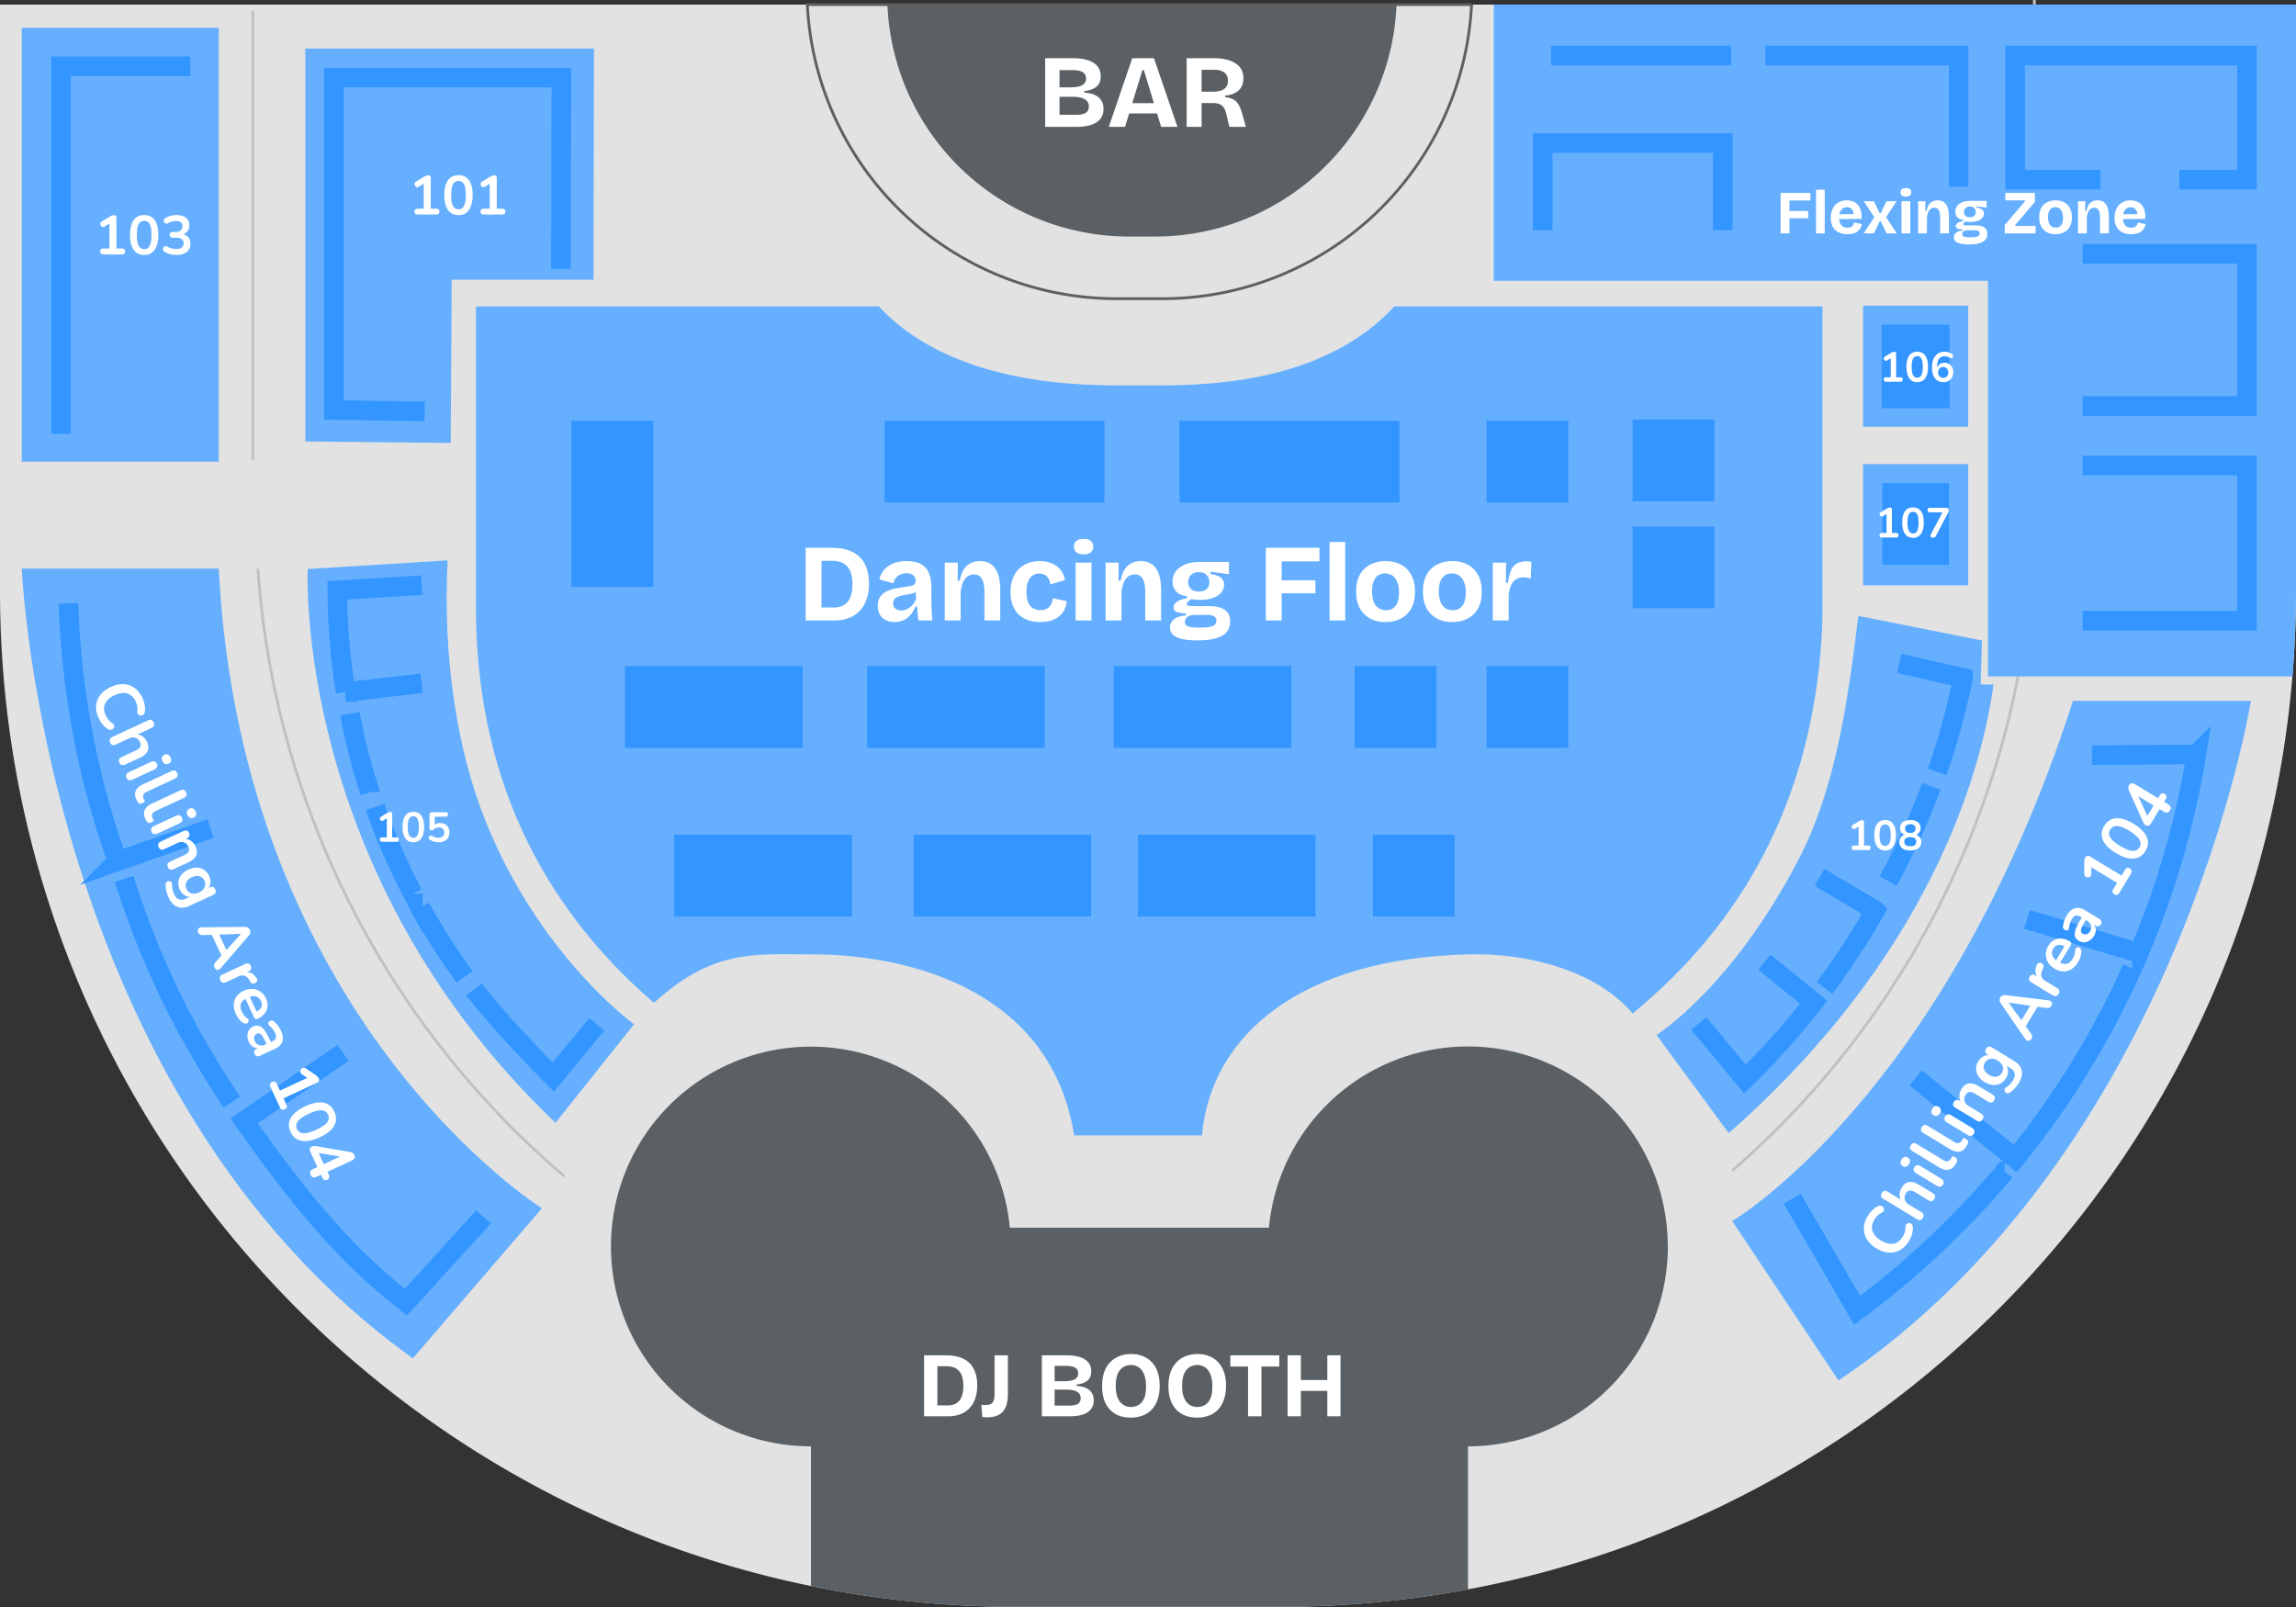 <svg width="330" height="231" viewBox="0 0 330 231" fill="none" xmlns="http://www.w3.org/2000/svg"><rect x="0" y="0" width="330" height="231" fill="#333333" stroke="none"/><path d="M330 .663v84.262c0 4.147-.172 8.249-.515 12.307-5.492 65.856-54.679 119.293-118.492 131.234a146.383 146.383 0 0 1-27.034 2.5h-37.922a146.485 146.485 0 0 1-29.482-2.979C50.035 214.35 0 155.481 0 84.925V.663h330z" fill="#E2E2E2"/><path d="M323.523 100.738s-10.385 64.847-59.274 97.699l-15.278-22.917s30.688-17.988 48.974-74.782h25.578zM3.132 81.737s3.067 75.465 56.21 113.52l18.547-21.57s-43.156-26.97-46.445-91.95H3.132zM31.444 3.996H3.132v62.366h28.312V3.996zM284.862 92.07l-.479-.096-17.288-3.442c-1.608 13.32-3.462 25.092-8.503 34.842-9.65 18.635-20.505 25.402-20.505 25.402l10.381 14.108c28.859-25.382 36.108-51.555 37.925-63.577.069-.458.073-.478.129-.896l-1.849-.029.189-6.312z" fill="#66AFFF"/><path d="M44.226 81.793s-2.16 43.599 35.618 79.606l11.285-14.168s-13.533-9.73-21.345-29.213c-4.08-10.192-6.147-23.283-5.448-37.467l-20.11 1.242z" fill="#66AFFF"/><path d="M60.597 98.225l-10.911 1.254a94.644 94.644 0 0 1-1.206-14.63l12.121-.724m-7.426 29.724a81.08 81.08 0 0 1-2.87-11.257m9.038 25.868a94.965 94.965 0 0 1-5.444-12.464m12.878 24.432a94.313 94.313 0 0 1-6.357-9.975m25.354 16.779l-6.252 7.598c-3.076-3.059-8.76-9.142-11.39-12.588" stroke="#3395FF" stroke-width="2.814" stroke-miterlimit="10"/><path d="M36.357 66.07V1.607m44.716 167.44a126.139 126.139 0 0 1-44.008-87.31M292.392 0v72.912a126.128 126.128 0 0 1-43.421 95.367" stroke="#C1C1C1" stroke-width=".402" stroke-miterlimit="10"/><path d="M253.606 138.306l7.068 5.769a109.697 109.697 0 0 1-9.874 11.036l-6.634-7.992m17.353-21.004l8.012 4.748a109.83 109.83 0 0 1-7.281 11.153m15.334-28.995a102.343 102.343 0 0 1-6.199 13.625m1.608-31.279l9.155 2.09a108.137 108.137 0 0 1-3.719 13.51M8.772 62.346V9.528h18.575m2.923 109.576l-13.384 4.704a122.008 122.008 0 0 1-7.044-37.074m23.488 71.675a122.143 122.143 0 0 1-15.487-32.072m51.651 48.596l-11.152 12.246c-9.53-7.422-16.296-16.21-23.251-26.057l14.208-9.766m238.827 17.04a124.944 124.944 0 0 1-21.212 19.965l-9.328-16.05m48.866-33.109a124.553 124.553 0 0 1-16.798 27.34l-14.321-11.608m25.338-46.38l15.008-.116a123.283 123.283 0 0 1-8.262 28.545l-16.082-4.824" stroke="#3395FF" stroke-width="2.814" stroke-miterlimit="10"/><path d="M318.771 6.976v70.306" stroke="#D8D8D8" stroke-width="2.814" stroke-miterlimit="10"/><path d="M64.783 63.677l-20.907-.217V6.976h41.492l-.06 33.233h-20.39l-.136 23.468z" fill="#66AFFF"/><path d="M200.72.663a34.637 34.637 0 0 1-10.147 23.158 34.686 34.686 0 0 1-24.582 10.18h-3.707A34.759 34.759 0 0 1 127.547.663h73.173z" fill="#5A6064"/><path d="M211.507.663a44.516 44.516 0 0 1-44.455 42.272h-6.561A44.516 44.516 0 0 1 116.036.663h95.471z" stroke="#605F5F" stroke-width=".402" stroke-miterlimit="10"/><path d="M239.715 179.179a28.713 28.713 0 0 1-8.411 20.312 28.716 28.716 0 0 1-20.312 8.414v20.561a146.452 146.452 0 0 1-27.033 2.501h-37.922a146.557 146.557 0 0 1-29.482-2.979v-20.083a28.725 28.725 0 0 1-21.266-48.054 28.732 28.732 0 0 1 13.993-8.467 28.732 28.732 0 0 1 29.747 9.919 28.721 28.721 0 0 1 6.111 15.17h37.242a28.725 28.725 0 0 1 49.393-17.141 28.723 28.723 0 0 1 7.928 19.847h.012z" fill="#5A6064"/><path d="M282.888 43.937h-15.105v17.42h15.105v-17.42zm0 22.78h-15.105v17.42h15.105v-17.42zm-20.943-22.676V87.27c0 2.267-.105 4.51-.302 6.726-1.893 21.172-10.819 38.44-26.985 51.68-5.263-6.148-14.937-8.713-23.665-8.492-23.882.607-36.884 11.427-38.247 26.021h-18.358c-3.265-20.424-22.893-26.021-37.845-26.021-8.081 0-14.044-.776-22.555 6.972-16.93-14.578-25.583-33.708-25.583-56.886V44.04h57.896c8.125 8.72 21.308 11.358 34.174 11.358h6.578c12.865 0 25.245-2.638 33.37-11.358h61.522z" fill="#66AFFF"/><path d="M158.738 60.484h-31.605v11.752h31.605V60.484zm42.404 0h-31.605v11.752h31.605V60.484zm-15.535 35.252h-25.538v11.752h25.538V95.736zm-35.44 0h-25.539v11.752h25.539V95.736zm-34.79 0H89.838v11.752h25.539V95.736zm73.7 24.256h-25.538v11.752h25.538v-11.752zm-32.245 0h-25.538v11.752h25.538v-11.752zm-34.391 0H96.902v11.752h25.539v-11.752zM82.14 60.484v23.882h11.75V60.484H82.14zm143.275 0h-11.752v11.752h11.752V60.484zm20.986-.176h-11.752V72.06h11.752V60.308zm33.813-13.638h-9.762v12.025h9.762V46.67zm-33.813 29.009h-11.752V87.43h11.752V75.679zm33.721-6.237h-9.577v11.76h9.577v-11.76zm-54.708 26.294h-11.752v11.752h11.752V95.736zm-18.953 0h-11.752v11.752h11.752V95.736zm2.614 24.256h-11.752v11.752h11.752v-11.752z" fill="#3395FF"/><path d="M61.035 59.138l-13.046-.205V11.157h32.695l-.06 27.5" stroke="#3395FF" stroke-width="2.814" stroke-miterlimit="10"/><path d="M330 .663v84.262c0 4.147-.171 8.249-.514 12.307H285.73V40.366h-71.034V.663H330z" fill="#66AFFF"/><path d="M299.332 89.224h23.62V66.918h-23.62m0-8.548h23.62V36.482h-23.62m13.903-10.642h9.717V7.993h-33.318V25.84h12.263m-20.38.993V7.993h-27.81m-31.972 25.116V20.553h25.872v12.556m1.206-25.116h-25.872" stroke="#3395FF" stroke-width="2.814" stroke-miterlimit="10"/><path d="M150.222 18.233V8.37h4.065a7.31 7.31 0 0 1 1.63.165c.478.1.886.259 1.225.478.349.21.613.478.792.807.18.329.269.722.269 1.18 0 .38-.079.718-.239 1.017-.159.289-.413.523-.762.703-.349.179-.802.303-1.36.373v.224c.946.06 1.644.294 2.092.703.449.398.673.941.673 1.629 0 .568-.15 1.046-.449 1.435-.299.378-.742.667-1.33.866-.578.19-1.3.284-2.167.284h-4.439zm2.063-1.733h2.361c.249 0 .483-.015.703-.045.219-.04.418-.1.597-.18a.919.919 0 0 0 .404-.373c.1-.16.149-.359.149-.598 0-.22-.039-.404-.119-.553a1.04 1.04 0 0 0-.329-.388c-.139-.11-.309-.2-.508-.27a2.441 2.441 0 0 0-.643-.134 5.66 5.66 0 0 0-.732-.045h-1.883V16.5zm0-3.946h1.539c.329 0 .628-.02.897-.06.279-.04.518-.104.717-.194.21-.1.369-.23.479-.389.119-.169.179-.378.179-.627 0-.24-.05-.434-.15-.583a1.014 1.014 0 0 0-.418-.374 2.21 2.21 0 0 0-.628-.194 4.264 4.264 0 0 0-.732-.06h-1.883v2.481zm7.084 5.68l3.363-9.865h3.124l3.377 9.864h-2.346l-2.481-8.16h-.209l-2.496 8.16h-2.332zm1.883-1.929v-1.48h6.397v1.48h-6.397zm9.302 1.928V8.37h4.005c.478 0 .927.04 1.345.12.419.07.797.18 1.136.329.349.15.648.338.897.568.259.229.453.503.583.822.129.309.194.662.194 1.06 0 .35-.055.663-.165.942a1.992 1.992 0 0 1-.478.748 2.676 2.676 0 0 1-.837.523 4.53 4.53 0 0 1-1.151.269v.209c.509.06.917.18 1.226.359.309.179.548.423.717.732.18.309.334.692.464 1.15l.583 2.033h-2.377l-.448-1.868c-.09-.398-.219-.712-.389-.941a1.32 1.32 0 0 0-.642-.479 2.71 2.71 0 0 0-.912-.134h-1.599v3.422h-2.152zm2.152-5.051h1.39c.169 0 .358-.005.568-.015.209-.01.418-.04.627-.09.22-.05.414-.13.583-.239.18-.11.324-.264.434-.463.119-.2.179-.454.179-.762 0-.32-.055-.578-.164-.778a1.27 1.27 0 0 0-.419-.463 1.852 1.852 0 0 0-.538-.24 2.76 2.76 0 0 0-.538-.089 7.193 7.193 0 0 0-.404-.015h-1.718v3.154zM133.72 203.59v-1.568h2.537c.31 0 .598-.048.863-.146a1.71 1.71 0 0 0 .704-.465c.204-.221.359-.509.465-.863.115-.363.173-.802.173-1.315 0-.496-.053-.921-.159-1.276a2.098 2.098 0 0 0-.465-.89 1.728 1.728 0 0 0-.784-.518 3.369 3.369 0 0 0-1.089-.159h-2.245v-1.568h2.178c1.063 0 1.931.173 2.604.518.673.346 1.164.842 1.474 1.488.319.638.479 1.404.479 2.298 0 .691-.085 1.289-.253 1.794-.159.505-.381.93-.664 1.275a3.623 3.623 0 0 1-.943.824 4.023 4.023 0 0 1-1.129.438 5.18 5.18 0 0 1-1.156.133h-2.59zm-.904 0v-8.768h1.913v8.768h-1.913zm8.366.093l-.133-1.754c.097.018.195.031.292.04h.226c.372 0 .655-.053.85-.159a.876.876 0 0 0 .412-.505c.08-.23.119-.531.119-.903v-5.58h1.913v5.593c0 .717-.102 1.324-.305 1.82a2.262 2.262 0 0 1-.97 1.116c-.443.257-1.014.385-1.714.385-.079 0-.172-.004-.279-.013a19.007 19.007 0 0 1-.411-.04zm8.564-.093v-8.768h3.613c.54 0 1.023.049 1.448.147.425.088.788.23 1.089.425.31.186.545.425.704.717.16.292.239.642.239 1.049a1.9 1.9 0 0 1-.212.904c-.142.257-.368.465-.678.624-.31.159-.713.27-1.209.332v.199c.842.054 1.462.262 1.86.625.399.354.598.837.598 1.448 0 .505-.133.93-.399 1.275-.265.337-.659.593-1.182.77-.514.169-1.156.253-1.926.253h-3.945zm1.833-1.541h2.099c.221 0 .429-.013.624-.04a2.34 2.34 0 0 0 .531-.159.822.822 0 0 0 .359-.332.983.983 0 0 0 .133-.532c0-.195-.036-.358-.106-.491a.931.931 0 0 0-.293-.346 1.565 1.565 0 0 0-.451-.239 2.152 2.152 0 0 0-.572-.119 4.943 4.943 0 0 0-.65-.04h-1.674v2.298zm0-3.507h1.368c.292 0 .558-.018.797-.053.248-.036.461-.093.638-.173a1.05 1.05 0 0 0 .425-.345.947.947 0 0 0 .159-.558c0-.213-.044-.385-.133-.518a.89.89 0 0 0-.372-.332 1.936 1.936 0 0 0-.558-.173 3.728 3.728 0 0 0-.65-.053h-1.674v2.205zm10.943 5.234c-.638 0-1.209-.098-1.714-.292a3.684 3.684 0 0 1-1.302-.877 4.095 4.095 0 0 1-.823-1.422c-.186-.566-.279-1.213-.279-1.939 0-1.036.181-1.891.544-2.564.364-.682.86-1.191 1.488-1.528.629-.345 1.342-.518 2.139-.518.62 0 1.182.102 1.687.306.505.195.934.487 1.289.877.363.38.642.854.837 1.421.194.567.292 1.222.292 1.966 0 .753-.102 1.413-.306 1.979a3.967 3.967 0 0 1-.837 1.435 3.506 3.506 0 0 1-1.315.864 4.707 4.707 0 0 1-1.7.292zm.04-1.528c.248 0 .496-.044.744-.133.256-.088.491-.239.704-.451.221-.213.394-.51.518-.89.124-.39.186-.877.186-1.462 0-.708-.093-1.288-.279-1.74-.177-.46-.434-.801-.771-1.023a1.97 1.97 0 0 0-1.129-.332c-.23 0-.474.044-.73.133-.248.08-.483.23-.704.452-.222.212-.399.513-.532.903s-.199.894-.199 1.514c0 .585.062 1.072.186 1.462.124.38.288.686.491.916.213.23.448.399.704.505.266.097.536.146.811.146zm9.495 1.528c-.638 0-1.209-.098-1.714-.292a3.675 3.675 0 0 1-1.302-.877 4.095 4.095 0 0 1-.823-1.422c-.186-.566-.279-1.213-.279-1.939 0-1.036.181-1.891.544-2.564.364-.682.859-1.191 1.488-1.528.629-.345 1.342-.518 2.139-.518.62 0 1.182.102 1.687.306.505.195.934.487 1.289.877.363.38.642.854.836 1.421.195.567.293 1.222.293 1.966 0 .753-.102 1.413-.306 1.979a3.967 3.967 0 0 1-.837 1.435 3.506 3.506 0 0 1-1.315.864 4.707 4.707 0 0 1-1.7.292zm.04-1.528c.248 0 .496-.044.744-.133.256-.088.491-.239.704-.451.221-.213.394-.51.518-.89.124-.39.186-.877.186-1.462 0-.708-.093-1.288-.279-1.74-.177-.46-.434-.801-.771-1.023a1.97 1.97 0 0 0-1.129-.332c-.23 0-.474.044-.731.133-.247.08-.482.23-.704.452-.221.212-.398.513-.531.903s-.199.894-.199 1.514c0 .585.062 1.072.186 1.462.124.38.288.686.491.916.213.23.448.399.704.505.266.097.536.146.811.146zm7.283 1.342v-8.768h1.926v8.768h-1.926zm-2.551-7.16v-1.608h7.041v1.608h-7.041zm13.94 7.16v-8.768h1.9v8.768h-1.9zm-5.712 0v-8.768h1.913v8.768h-1.913zm1.143-3.653v-1.568h5.34v1.568h-5.34zM116.872 89.19v-1.867h3.023a2.96 2.96 0 0 0 1.028-.174c.327-.116.607-.3.839-.554.242-.264.427-.606.554-1.028.137-.433.205-.955.205-1.567 0-.59-.063-1.097-.189-1.52-.117-.432-.301-.785-.554-1.06a2.05 2.05 0 0 0-.934-.617 4.021 4.021 0 0 0-1.298-.19h-2.674v-1.867h2.595c1.266 0 2.3.206 3.102.617.802.412 1.387 1.002 1.756 1.773.38.76.57 1.672.57 2.737 0 .823-.1 1.535-.301 2.137-.189.601-.453 1.107-.791 1.519a4.31 4.31 0 0 1-1.123.981 4.76 4.76 0 0 1-1.345.522 6.21 6.21 0 0 1-1.377.158h-3.086zm-1.076 0V78.746h2.279V89.19h-2.279zm12.762.222c-.464 0-.876-.09-1.234-.269a2.091 2.091 0 0 1-.855-.775c-.2-.349-.301-.77-.301-1.266 0-.58.127-1.04.38-1.377.264-.338.596-.596.997-.776a5.41 5.41 0 0 1 1.298-.38c.453-.084.875-.152 1.266-.205.358-.053.648-.106.87-.158.222-.064.38-.148.475-.254a.658.658 0 0 0 .158-.459c0-.21-.047-.395-.142-.553a1.007 1.007 0 0 0-.428-.38c-.19-.106-.437-.158-.743-.158-.296 0-.575.052-.839.158a1.735 1.735 0 0 0-.681.49c-.179.211-.3.48-.364.808l-2.025-.57a3.5 3.5 0 0 1 .522-1.171c.243-.327.533-.596.87-.807a3.699 3.699 0 0 1 1.14-.49 5.67 5.67 0 0 1 1.377-.16c.643 0 1.192.08 1.645.238.454.159.818.401 1.092.728.285.317.491.707.617 1.171.138.454.206.976.206 1.567v1.424a39.89 39.89 0 0 0 .063 2.263l.095 1.14h-2.009a79.567 79.567 0 0 0-.111-.934 16.655 16.655 0 0 1-.063-1.06h-.269a4.12 4.12 0 0 1-.633 1.123 3.044 3.044 0 0 1-1.013.807c-.401.19-.855.285-1.361.285zm.965-1.662c.201 0 .401-.031.601-.095.211-.073.412-.179.602-.316.2-.137.38-.311.538-.522a2.45 2.45 0 0 0 .395-.712l-.031-1.25.364.063a2.22 2.22 0 0 1-.649.332 5.594 5.594 0 0 1-.775.174c-.264.042-.528.09-.792.143a4.08 4.08 0 0 0-.712.205c-.211.085-.38.2-.506.348-.127.148-.19.349-.19.602 0 .316.105.57.316.76.222.179.502.268.839.268zm6.268 1.44v-8.308h1.867l-.016 2.58h.301c.137-.686.337-1.23.601-1.63.274-.411.601-.707.981-.886.391-.19.828-.285 1.314-.285.548 0 .997.1 1.345.3.359.19.643.444.854.76a3.6 3.6 0 0 1 .475 1.045c.106.369.174.738.206 1.107.031.37.047.702.047.997v4.32h-2.278v-4.05c0-.201-.011-.444-.032-.729a3.293 3.293 0 0 0-.174-.838 1.521 1.521 0 0 0-.443-.712c-.201-.19-.486-.285-.855-.285-.422 0-.775.132-1.06.395-.274.254-.485.602-.633 1.045a4.679 4.679 0 0 0-.222 1.487v3.687h-2.278zm13.736.222c-.718 0-1.346-.106-1.884-.317a3.654 3.654 0 0 1-1.345-.886 3.812 3.812 0 0 1-.791-1.345 5.337 5.337 0 0 1-.269-1.725c0-.654.09-1.25.269-1.788a3.935 3.935 0 0 1 .807-1.424 3.66 3.66 0 0 1 1.329-.934c.528-.221 1.129-.332 1.804-.332.517 0 .982.069 1.393.206.411.126.77.31 1.076.553.306.233.554.517.744.855.2.327.332.696.395 1.108l-2.088.633a1.913 1.913 0 0 0-.269-.855 1.3 1.3 0 0 0-.554-.538 1.78 1.78 0 0 0-.807-.174c-.254 0-.491.053-.713.158-.21.095-.4.248-.569.46a2.31 2.31 0 0 0-.38.79c-.095.328-.142.723-.142 1.187 0 .623.079 1.13.237 1.52.169.39.406.68.712.87.306.18.665.269 1.076.269.412 0 .739-.085.981-.253.253-.17.438-.38.554-.633.127-.264.201-.538.222-.823l2.009.427a3.695 3.695 0 0 1-.316 1.171 2.858 2.858 0 0 1-.728.95c-.306.274-.691.49-1.155.648-.454.148-.987.222-1.598.222zm5.071-.222v-8.308h2.279v8.308h-2.279zm1.139-9.51c-.443 0-.786-.095-1.028-.285-.232-.19-.348-.459-.348-.807 0-.37.116-.649.348-.839.242-.19.585-.285 1.028-.285.454 0 .797.095 1.029.285.243.19.364.47.364.839 0 .348-.121.617-.364.807-.232.19-.575.285-1.029.285zm3.173 9.51v-8.308h1.867l-.016 2.58h.301c.137-.686.337-1.23.601-1.63.274-.411.601-.707.981-.886.391-.19.828-.285 1.314-.285.548 0 .997.1 1.345.3a2.3 2.3 0 0 1 .854.76 3.6 3.6 0 0 1 .475 1.045c.106.369.174.738.206 1.107.031.37.047.702.047.997v4.32h-2.278v-4.05c0-.201-.011-.444-.032-.729a3.293 3.293 0 0 0-.174-.838 1.521 1.521 0 0 0-.443-.712c-.201-.19-.486-.285-.855-.285-.422 0-.775.132-1.06.395-.274.254-.485.602-.633 1.045a4.679 4.679 0 0 0-.222 1.487v3.687h-2.278zm13.182 2.865c-.918 0-1.667-.074-2.247-.222-.581-.137-1.008-.343-1.282-.617a1.405 1.405 0 0 1-.396-1.013c0-.485.19-.88.57-1.187.38-.306.949-.49 1.709-.553v-.301c-.58 0-1.023-.064-1.329-.19-.296-.127-.444-.343-.444-.649 0-.295.148-.559.444-.791.295-.232.791-.412 1.487-.538v-.3c-.643-.054-1.15-.27-1.519-.65s-.554-.87-.554-1.471c0-.528.148-.997.443-1.409.296-.422.733-.754 1.314-.997.58-.253 1.292-.38 2.136-.38h4.209v1.757l-2.642-.364v.332c.685.106 1.181.285 1.487.538.306.243.459.575.459.997 0 .433-.142.813-.427 1.14-.275.327-.675.585-1.203.775-.517.18-1.145.27-1.883.27-.137 0-.29-.006-.459-.017a68.5 68.5 0 0 0-.76-.095c-.2.159-.358.29-.474.396-.116.105-.174.206-.174.3 0 .075.037.138.11.19a1.1 1.1 0 0 0 .317.096c.126.02.258.031.396.031h2.389c.211 0 .485.016.823.048.338.031.675.116 1.013.253a1.9 1.9 0 0 1 .854.649c.232.295.348.722.348 1.282 0 .611-.174 1.113-.522 1.503-.337.4-.854.696-1.551.886-.696.2-1.577.3-2.642.3zm.237-1.836c.644 0 1.145-.037 1.503-.11.37-.064.628-.17.776-.317a.754.754 0 0 0 .221-.554c0-.211-.047-.375-.142-.49a.715.715 0 0 0-.348-.238 1.478 1.478 0 0 0-.428-.095 5.312 5.312 0 0 0-.364-.016h-2.009c-.443.042-.76.158-.95.348a.91.91 0 0 0-.285.665c0 .211.074.374.222.49.148.117.369.196.665.238.306.053.685.079 1.139.079zm-.016-5.19c.496 0 .871-.122 1.124-.364.253-.254.38-.575.38-.966 0-.422-.132-.77-.396-1.044-.253-.275-.623-.412-1.108-.412-.485 0-.865.138-1.139.412-.264.264-.396.606-.396 1.028 0 .264.058.501.174.712.127.201.301.36.522.475.233.106.512.158.839.158zm9.625 4.161V78.746h2.279V89.19h-2.279zm1.077-3.908v-1.868h6.045v1.868h-6.045zm0-4.59v-1.946h6.63v1.947h-6.63zm8.085 8.498V77.907h2.247V89.19H191.1zm8.047.222c-.833 0-1.566-.163-2.199-.49a3.636 3.636 0 0 1-1.488-1.472c-.358-.654-.538-1.467-.538-2.437 0-.97.18-1.778.538-2.422a3.528 3.528 0 0 1 1.504-1.44c.633-.327 1.355-.49 2.168-.49.833 0 1.566.163 2.199.49a3.513 3.513 0 0 1 1.488 1.472c.369.644.554 1.45.554 2.421 0 .992-.185 1.81-.554 2.453a3.514 3.514 0 0 1-1.519 1.44c-.644.317-1.361.475-2.153.475zm.064-1.693c.253 0 .49-.042.712-.127.221-.084.417-.221.585-.411a2 2 0 0 0 .412-.792c.105-.337.158-.743.158-1.218 0-.507-.058-.934-.174-1.282-.106-.348-.253-.628-.443-.839a1.532 1.532 0 0 0-.633-.474 2.068 2.068 0 0 0-1.472-.016 1.422 1.422 0 0 0-.585.427c-.169.19-.306.449-.412.776-.105.327-.158.733-.158 1.218 0 .506.053.934.158 1.282.106.348.253.633.443.854.19.211.406.364.649.46.243.094.496.142.76.142zm9.533 1.693c-.833 0-1.566-.163-2.199-.49a3.636 3.636 0 0 1-1.488-1.472c-.359-.654-.538-1.467-.538-2.437 0-.97.179-1.778.538-2.422a3.526 3.526 0 0 1 1.503-1.44c.633-.327 1.356-.49 2.168-.49.834 0 1.567.163 2.2.49a3.513 3.513 0 0 1 1.488 1.472c.369.644.553 1.45.553 2.421 0 .992-.184 1.81-.553 2.453a3.511 3.511 0 0 1-1.52 1.44c-.643.317-1.361.475-2.152.475zm.064-1.693c.253 0 .49-.042.712-.127.221-.084.416-.221.585-.411a2 2 0 0 0 .412-.792c.105-.337.158-.743.158-1.218 0-.507-.058-.934-.174-1.282-.106-.348-.253-.628-.443-.839a1.532 1.532 0 0 0-.633-.474 2.068 2.068 0 0 0-1.472-.016 1.425 1.425 0 0 0-.586.427c-.168.19-.305.449-.411.776-.105.327-.158.733-.158 1.218 0 .506.053.934.158 1.282.106.348.253.633.443.854.19.211.406.364.649.46.243.094.496.142.76.142zm5.751 1.471v-8.308h1.899l-.016 2.88h.301c.084-.717.227-1.302.427-1.756.2-.454.48-.786.839-.997.369-.211.823-.317 1.361-.317a3.364 3.364 0 0 1 .728.08l-.08 2.42a2.94 2.94 0 0 0-1.06-.206 1.894 1.894 0 0 0-1.044.286 2.02 2.02 0 0 0-.712.823c-.169.359-.29.802-.364 1.33v3.765h-2.279zM60.015 30.84a.456.456 0 0 1-.325-.11.445.445 0 0 1-.11-.316c0-.138.036-.24.11-.309a.479.479 0 0 1 .325-.103h.886v-3.885h.49l-1.163.704a.458.458 0 0 1-.285.071.442.442 0 0 1-.221-.11.504.504 0 0 1-.119-.222.417.417 0 0 1 .016-.253.46.46 0 0 1 .206-.221l1.092-.657a2.28 2.28 0 0 1 .316-.159.718.718 0 0 1 .293-.07.41.41 0 0 1 .277.094c.074.058.11.156.11.293v4.415h.808c.137 0 .242.034.316.103.08.069.119.171.119.309 0 .137-.04.242-.119.316-.074.074-.18.11-.316.11h-2.706zm5.883.08c-.659 0-1.163-.248-1.51-.744-.35-.5-.523-1.213-.523-2.136 0-.623.076-1.145.23-1.567.157-.427.387-.749.688-.965.306-.216.677-.325 1.115-.325.665 0 1.169.243 1.512.728.348.486.522 1.192.522 2.12 0 .618-.08 1.143-.238 1.576-.153.427-.38.754-.68.98-.3.222-.673.333-1.116.333zm0-.83c.359 0 .623-.167.792-.5.174-.332.26-.851.26-1.558 0-.707-.086-1.219-.26-1.535-.17-.322-.433-.483-.792-.483-.353 0-.617.161-.79.483-.175.316-.262.828-.262 1.535s.087 1.226.261 1.559c.174.332.438.498.791.498zm3.605.75a.456.456 0 0 1-.324-.11.445.445 0 0 1-.11-.316c0-.138.036-.24.11-.309a.478.478 0 0 1 .324-.103h.886v-3.885h.491l-1.163.704a.458.458 0 0 1-.285.071.442.442 0 0 1-.222-.11.504.504 0 0 1-.118-.222.417.417 0 0 1 .016-.253.46.46 0 0 1 .205-.221l1.092-.657c.106-.063.211-.116.317-.159a.718.718 0 0 1 .293-.07.41.41 0 0 1 .276.094c.074.058.111.156.111.293v4.415h.807c.138 0 .243.034.317.103.079.069.118.171.118.309 0 .137-.04.242-.118.316-.074.074-.18.11-.317.11h-2.706zm186.424 2.702V27.74h1.266v5.802h-1.266zm.598-2.172v-1.037h3.358v1.038h-3.358zm0-2.55v-1.08h3.683v1.08h-3.683zm4.492 4.722v-6.268h1.248v6.268h-1.248zm4.514.123a3.05 3.05 0 0 1-1.019-.158 2.058 2.058 0 0 1-.748-.457 2.017 2.017 0 0 1-.466-.739 2.933 2.933 0 0 1-.158-.993c0-.364.05-.698.15-1.003a2.37 2.37 0 0 1 .448-.8 1.99 1.99 0 0 1 .73-.527c.287-.123.612-.185.975-.185.358 0 .672.059.941.176.276.117.504.29.686.519.182.229.313.507.396.835.087.328.117.706.087 1.134l-3.595.027v-.695l2.848-.026-.422.36c.041-.31.021-.566-.061-.765a.841.841 0 0 0-.352-.44.968.968 0 0 0-.519-.14c-.222 0-.419.059-.589.176-.164.117-.293.29-.387.519a2.227 2.227 0 0 0-.131.808c0 .498.108.865.325 1.1.217.228.504.342.861.342.165 0 .302-.02.414-.061a.823.823 0 0 0 .281-.176.761.761 0 0 0 .176-.238c.041-.088.073-.178.096-.272l1.108.229a1.765 1.765 0 0 1-.22.588 1.49 1.49 0 0 1-.404.458 1.776 1.776 0 0 1-.607.299c-.24.07-.521.105-.844.105zm2.335-.123l1.53-2.312-1.521-2.304h1.45l.844 1.724h.141l.835-1.724h1.451l-1.521 2.304 1.538 2.312h-1.45l-.853-1.732h-.141l-.835 1.732h-1.468zm5.428 0v-4.616h1.266v4.616h-1.266zm.633-5.284c-.246 0-.437-.052-.572-.158a.549.549 0 0 1-.193-.448c0-.206.065-.36.193-.466.135-.106.326-.159.572-.159.252 0 .442.053.571.159.135.105.203.26.203.466a.536.536 0 0 1-.203.448c-.129.105-.319.158-.571.158zm1.762 5.284v-4.616h1.038l-.009 1.434h.167c.076-.381.187-.683.334-.906.152-.229.334-.393.545-.492a1.64 1.64 0 0 1 .73-.159c.305 0 .554.056.747.167.199.106.358.247.475.422.117.176.205.37.264.58.058.206.096.41.114.616.017.205.026.39.026.554v2.4h-1.266v-2.25c0-.112-.006-.247-.017-.405a1.835 1.835 0 0 0-.097-.466.845.845 0 0 0-.246-.396c-.112-.105-.27-.158-.475-.158a.834.834 0 0 0-.589.22c-.152.14-.27.334-.352.58a2.605 2.605 0 0 0-.123.827v2.048h-1.266zm7.324 1.591c-.51 0-.926-.04-1.249-.123-.322-.076-.56-.19-.712-.343a.783.783 0 0 1-.22-.562c0-.27.106-.49.317-.66.211-.17.527-.272.949-.307v-.167c-.322 0-.568-.036-.738-.106-.164-.07-.246-.19-.246-.36 0-.165.082-.311.246-.44.164-.129.439-.229.826-.299V31.6c-.357-.03-.639-.15-.844-.36-.205-.211-.307-.484-.307-.818 0-.293.082-.554.246-.782.164-.235.407-.42.729-.554.323-.141.718-.211 1.187-.211h2.339v.976l-1.468-.203v.185c.381.059.656.158.826.299a.67.67 0 0 1 .255.554c0 .24-.079.451-.237.633-.153.181-.376.325-.669.43-.287.1-.635.15-1.046.15-.076 0-.161-.003-.255-.009-.088-.011-.228-.03-.422-.053a5.093 5.093 0 0 0-.263.22c-.065.059-.097.114-.097.167 0 .041.02.077.061.106a.632.632 0 0 0 .176.053c.071.011.144.017.22.017h1.328c.117 0 .269.009.457.026a2 2 0 0 1 .562.141c.188.07.346.19.475.36.129.165.193.402.193.713 0 .34-.096.618-.29.835-.187.223-.474.387-.861.492-.387.112-.876.167-1.468.167zm.131-1.02c.358 0 .636-.02.836-.061.205-.035.348-.094.43-.176a.415.415 0 0 0 .124-.308.418.418 0 0 0-.08-.272.393.393 0 0 0-.193-.132.818.818 0 0 0-.237-.053 2.933 2.933 0 0 0-.203-.009h-1.116c-.246.024-.422.088-.528.194a.508.508 0 0 0-.158.37c0 .116.041.207.123.272a.774.774 0 0 0 .369.131c.17.03.381.044.633.044zm-.008-2.883c.275 0 .483-.068.624-.202a.725.725 0 0 0 .211-.537.801.801 0 0 0-.22-.58c-.141-.152-.346-.229-.615-.229-.27 0-.481.077-.633.23a.771.771 0 0 0-.22.57c0 .147.032.279.097.396.07.111.167.2.29.264.129.059.284.088.466.088zm5.004 2.312v-1.187l2.928-3.455v-.097h-2.84V27.74h4.238v1.283l-2.849 3.367v.088h2.954v1.064h-4.431zm7.302.123c-.463 0-.87-.09-1.222-.273a2.02 2.02 0 0 1-.826-.817c-.2-.364-.299-.815-.299-1.354 0-.54.099-.988.299-1.345.205-.358.483-.624.835-.8a2.586 2.586 0 0 1 1.204-.273c.463 0 .871.091 1.222.273.352.182.628.454.827.817.205.358.308.806.308 1.346 0 .55-.103 1.005-.308 1.362a1.95 1.95 0 0 1-.844.8 2.673 2.673 0 0 1-1.196.264zm.035-.94a1.1 1.1 0 0 0 .396-.071.825.825 0 0 0 .325-.229c.1-.11.176-.257.229-.44.058-.187.088-.412.088-.676 0-.281-.032-.519-.097-.712a1.223 1.223 0 0 0-.246-.466.849.849 0 0 0-.352-.264 1.148 1.148 0 0 0-.817-.009.797.797 0 0 0-.326.238c-.093.105-.17.249-.228.43a2.22 2.22 0 0 0-.088.677c0 .282.029.52.088.713.058.193.14.351.246.474a.948.948 0 0 0 .36.255c.135.053.276.08.422.08zm3.196.817v-4.616h1.037l-.009 1.434h.167c.076-.381.188-.683.334-.906a1.36 1.36 0 0 1 .545-.492 1.64 1.64 0 0 1 .73-.159c.305 0 .554.056.747.167.2.106.358.247.475.422.117.176.205.37.264.58.058.206.097.41.114.616.018.205.027.39.027.554v2.4h-1.266v-2.25a5.47 5.47 0 0 0-.018-.405 1.835 1.835 0 0 0-.097-.466.845.845 0 0 0-.246-.396c-.111-.105-.27-.158-.475-.158a.836.836 0 0 0-.589.22c-.152.14-.269.334-.351.58a2.605 2.605 0 0 0-.123.827v2.048h-1.266zm7.639.123a3.05 3.05 0 0 1-1.019-.158 2.058 2.058 0 0 1-.748-.457 2.017 2.017 0 0 1-.466-.739 2.933 2.933 0 0 1-.158-.993c0-.364.05-.698.15-1.003a2.37 2.37 0 0 1 .448-.8 1.99 1.99 0 0 1 .73-.527c.287-.123.612-.185.976-.185.357 0 .671.059.94.176.276.117.504.29.686.519.182.229.314.507.396.835.087.328.117.706.087 1.134l-3.595.027v-.695l2.848-.026-.422.36c.041-.31.021-.566-.061-.765a.841.841 0 0 0-.352-.44.968.968 0 0 0-.519-.14c-.222 0-.419.059-.589.176-.164.117-.293.29-.387.519a2.227 2.227 0 0 0-.131.808c0 .498.108.865.325 1.1.217.228.504.342.861.342.165 0 .302-.02.414-.061a.823.823 0 0 0 .281-.176.761.761 0 0 0 .176-.238c.041-.088.073-.178.097-.272l1.107.229a1.765 1.765 0 0 1-.22.588 1.49 1.49 0 0 1-.404.458 1.776 1.776 0 0 1-.607.299c-.24.07-.521.105-.844.105zM14.84 36.57a.457.457 0 0 1-.325-.111.445.445 0 0 1-.11-.317c0-.137.037-.24.11-.309a.479.479 0 0 1 .325-.102h.886v-3.885h.49l-1.163.704a.459.459 0 0 1-.284.071.443.443 0 0 1-.222-.11.504.504 0 0 1-.119-.222.417.417 0 0 1 .016-.254.46.46 0 0 1 .206-.221l1.092-.657c.105-.063.21-.116.316-.158a.718.718 0 0 1 .293-.071.41.41 0 0 1 .277.095c.074.058.11.155.11.293v4.415h.808c.137 0 .242.034.316.102.08.07.119.172.119.31 0 .136-.04.242-.119.316-.073.073-.179.11-.316.11H14.84zm5.884.078c-.66 0-1.164-.248-1.512-.743-.348-.501-.522-1.214-.522-2.137 0-.622.076-1.144.23-1.566.158-.428.387-.75.688-.966.306-.216.678-.324 1.116-.324.664 0 1.168.243 1.51.728.349.485.523 1.192.523 2.12 0 .618-.08 1.143-.237 1.575-.153.427-.38.754-.68.981-.302.222-.673.332-1.116.332zm0-.83c.358 0 .622-.166.79-.499.175-.332.262-.852.262-1.559 0-.706-.087-1.218-.261-1.535-.169-.321-.433-.482-.791-.482-.354 0-.618.16-.792.482-.174.317-.26.829-.26 1.535 0 .707.086 1.227.26 1.56.174.331.438.498.792.498zm4.633.83c-.285 0-.58-.037-.886-.11a2.55 2.55 0 0 1-.8-.333.532.532 0 0 1-.213-.237.433.433 0 0 1-.031-.253.45.45 0 0 1 .118-.214.4.4 0 0 1 .23-.103.538.538 0 0 1 .308.071c.216.117.425.201.625.254.2.047.406.07.617.07.233 0 .428-.03.586-.094a.719.719 0 0 0 .356-.285.808.808 0 0 0 .127-.459c0-.264-.09-.459-.27-.585-.173-.132-.43-.198-.767-.198h-.506c-.148 0-.261-.037-.34-.11a.417.417 0 0 1-.111-.31.42.42 0 0 1 .11-.308c.08-.074.193-.11.34-.11h.412c.2 0 .372-.033.514-.096a.8.8 0 0 0 .333-.285.794.794 0 0 0 .118-.443c0-.242-.081-.427-.245-.554-.158-.126-.39-.19-.696-.19a2.1 2.1 0 0 0-.554.072 2.167 2.167 0 0 0-.562.245.43.43 0 0 1-.277.071.355.355 0 0 1-.213-.103.45.45 0 0 1-.119-.205.417.417 0 0 1 .016-.253.454.454 0 0 1 .198-.23 2.61 2.61 0 0 1 .751-.332c.275-.08.557-.119.847-.119.385 0 .715.06.989.182.274.116.483.285.625.506.148.217.222.48.222.792 0 .221-.043.424-.127.609a1.316 1.316 0 0 1-.91.728v-.095c.38.063.675.221.886.475.211.247.317.559.317.933 0 .327-.082.612-.245.855a1.58 1.58 0 0 1-.697.562c-.3.126-.66.19-1.076.19zm-11.164 66.611c-.295-.636-.421-1.241-.378-1.816a2.902 2.902 0 0 1 .61-1.547c.361-.463.863-.843 1.504-1.141.48-.223.943-.353 1.389-.391a3.03 3.03 0 0 1 1.266.14c.398.131.757.351 1.076.66.327.312.6.705.82 1.179.148.318.252.649.313.993.062.344.07.666.027.967a.616.616 0 0 1-.164.372.585.585 0 0 1-.3.17.532.532 0 0 1-.32-.03.472.472 0 0 1-.247-.213c-.054-.101-.07-.234-.048-.399a2.126 2.126 0 0 0-.018-.698 2.87 2.87 0 0 0-.215-.669c-.19-.41-.435-.718-.734-.924a1.744 1.744 0 0 0-1.026-.304c-.385.003-.81.112-1.272.326-.456.212-.813.465-1.07.76a1.739 1.739 0 0 0-.44.984c-.036.361.041.747.232 1.157.102.22.228.424.38.614.157.187.337.349.541.487.134.092.218.19.253.294a.446.446 0 0 1 .016.308.509.509 0 0 1-.178.251.577.577 0 0 1-.303.12.6.6 0 0 1-.357-.088 2.896 2.896 0 0 1-.776-.651 4.068 4.068 0 0 1-.58-.911zm1.633 3.475c-.08-.173-.096-.328-.046-.463.055-.138.173-.249.352-.332l5.15-2.389c.18-.083.337-.1.473-.05.135.049.243.161.324.334.08.174.095.328.046.464-.047.141-.16.253-.34.336l-2.245 1.042-.057-.122c.366-.015.688.075.968.268.287.197.51.466.669.807.158.341.224.651.199.93a1.292 1.292 0 0 1-.352.763c-.203.228-.501.433-.895.616l-2.098.973c-.18.083-.34.101-.48.054-.136-.049-.244-.161-.325-.334-.08-.174-.097-.331-.05-.472.055-.138.173-.249.352-.332l2.047-.949c.33-.153.54-.328.63-.525.095-.191.082-.417-.04-.677-.146-.318-.366-.525-.657-.622-.282-.094-.588-.064-.917.088l-1.9.881c-.37.172-.639.076-.808-.289zm2.361 5.069c-.08-.173-.09-.33-.028-.471.06-.141.184-.254.369-.34l3.182-1.476c.191-.089.357-.109.498-.063.147.045.261.154.341.327.08.173.09.33.03.471-.053.144-.175.26-.366.349l-3.182 1.476c-.185.086-.351.106-.498.062-.147-.044-.262-.156-.346-.335zm5.169-2.397c-.094-.202-.118-.384-.074-.545a.612.612 0 0 1 .349-.362c.185-.086.352-.097.501-.033.152.07.275.207.369.409.096.208.12.39.073.545-.047.156-.163.276-.348.362a.613.613 0 0 1-.501.032c-.15-.064-.273-.2-.369-.408zm-3.747 5.53c-.223-.48-.254-.904-.095-1.273.165-.372.513-.681 1.045-.927l4.102-1.903c.179-.083.336-.1.472-.05.135.05.243.161.323.335.08.173.096.327.047.463-.047.141-.16.253-.34.336l-4.05 1.879c-.265.123-.436.269-.513.438-.073.174-.062.366.035.574l.06.13.074.113c.049.076.051.142.007.197-.039.053-.142.119-.31.197a.635.635 0 0 1-.378.07c-.108-.021-.201-.093-.28-.218a19.356 19.356 0 0 1-.102-.174 2.269 2.269 0 0 1-.097-.187zm1.284 2.769c-.222-.48-.254-.904-.095-1.273.165-.371.513-.68 1.045-.927l4.102-1.902c.18-.084.337-.1.472-.051.135.05.243.161.324.335.08.173.096.328.046.463-.047.141-.16.253-.34.337l-4.049 1.878c-.266.123-.437.269-.513.438-.074.175-.062.366.034.574l.06.13.074.114c.05.075.052.141.007.197-.038.053-.141.118-.31.196a.635.635 0 0 1-.378.07c-.107-.02-.2-.093-.28-.218a19.356 19.356 0 0 1-.101-.174 2.269 2.269 0 0 1-.098-.187zm.888 1.847c-.08-.173-.09-.331-.028-.471.06-.141.184-.254.369-.34l3.182-1.476c.191-.089.357-.11.498-.063.147.045.261.153.341.327.08.173.09.33.03.471-.053.144-.175.26-.366.349l-3.182 1.476c-.186.086-.352.106-.498.062-.147-.044-.262-.156-.346-.335zm5.169-2.397c-.094-.203-.119-.384-.074-.546a.613.613 0 0 1 .349-.361c.185-.086.352-.097.501-.033.152.07.275.207.369.409.096.208.12.39.073.545-.047.156-.163.276-.348.362a.613.613 0 0 1-.501.032c-.15-.064-.272-.2-.37-.408zm-4.152 4.611c-.08-.173-.096-.328-.046-.463.055-.138.172-.249.352-.332l3.278-1.52c.179-.083.336-.1.471-.05.136.049.242.158.32.326.078.167.092.319.043.454-.05.136-.165.245-.344.328l-.59.273.173-.196c.366-.014.688.075.967.268.288.197.511.466.67.807.158.341.224.651.199.93a1.292 1.292 0 0 1-.352.763c-.203.228-.502.433-.895.616l-2.098.973c-.18.083-.34.101-.481.054-.135-.049-.243-.161-.324-.334-.08-.174-.097-.331-.05-.472.055-.138.173-.249.352-.332l2.046-.949c.33-.153.54-.328.632-.525.094-.191.08-.417-.04-.677-.148-.318-.367-.525-.658-.622-.282-.094-.588-.064-.917.088l-1.9.881c-.37.172-.64.076-.808-.289zm1.442 7.245a5.224 5.224 0 0 1-.336-.951 3.34 3.34 0 0 1-.097-.914.549.549 0 0 1 .104-.322.513.513 0 0 1 .235-.151.566.566 0 0 1 .265.003c.09.029.166.078.227.148.06.07.088.159.082.268-.01.313.021.59.09.832.068.25.139.456.214.618.18.387.409.632.688.734.276.111.6.081.97-.091l.78-.362.036.078a1.38 1.38 0 0 1-.965-.216 1.862 1.862 0 0 1-.69-.808 2.062 2.062 0 0 1-.202-1.118c.047-.366.194-.701.44-1.005.245-.303.58-.553 1.001-.749.318-.147.624-.236.919-.268.303-.028.585-.004.845.072.262.082.497.216.702.402.214.188.387.424.518.708.167.358.222.712.166 1.061a1.307 1.307 0 0 1-.449.851l-.257.013.616-.285c.18-.083.337-.1.472-.05a.615.615 0 0 1 .324.334c.08.174.096.328.046.463-.05.136-.164.245-.343.328l-3.339 1.549c-.688.319-1.29.377-1.806.173-.515-.203-.934-.652-1.256-1.345zm2.564-1.221c.104.226.246.395.425.509.18.113.384.169.615.168.24.001.492-.06.758-.184.4-.185.666-.428.8-.729.14-.304.133-.623-.023-.958a1.158 1.158 0 0 0-.426-.509 1.176 1.176 0 0 0-.619-.177c-.23.002-.48.065-.745.188-.399.185-.668.43-.809.733-.14.304-.132.624.023.959zm1.693 6.264a.614.614 0 0 1-.061-.382.426.426 0 0 1 .183-.264.719.719 0 0 1 .392-.109l6.135-.063c.203-.003.363.032.48.104a.71.71 0 0 1 .286.321.646.646 0 0 1 .052.407c-.018.142-.094.29-.227.443l-4.007 4.651a.687.687 0 0 1-.332.238.432.432 0 0 1-.329-.027.593.593 0 0 1-.235-.28c-.075-.162-.097-.307-.064-.434a1.16 1.16 0 0 1 .255-.403l1.048-1.171-.086.609-1.697-3.66.52.328-1.566.052a1.24 1.24 0 0 1-.473-.065c-.113-.046-.204-.144-.274-.295zm6.132.18l-3.45.126.172-.354 1.343 2.896-.378-.088 2.321-2.562-.008-.018zm-2.958 6.664c-.083-.18-.101-.34-.054-.481.055-.138.172-.249.352-.332l3.278-1.52c.179-.083.336-.1.472-.05.135.049.242.158.32.325.077.168.091.32.041.455-.05.135-.163.245-.343.328l-.546.253-.04-.086c.384-.08.721-.043 1.01.11.29.154.542.42.76.797.067.116.08.226.037.33-.035.108-.124.202-.27.283a.507.507 0 0 1-.403.061c-.122-.035-.227-.126-.317-.274l-.106-.183c-.198-.337-.431-.552-.7-.645-.262-.096-.558-.068-.887.085l-1.796.833c-.179.083-.339.101-.48.054-.136-.05-.245-.164-.328-.343zm2.238 4.871c-.222-.48-.325-.935-.306-1.365.018-.43.148-.817.389-1.16.244-.338.591-.612 1.042-.821.44-.204.865-.292 1.278-.266.415.032.79.164 1.122.397.34.235.606.558.797.968.14.301.215.592.226.875a1.83 1.83 0 0 1-.139.813c-.105.259-.27.494-.495.704a2.924 2.924 0 0 1-.82.549.32.32 0 0 1-.296 0 .557.557 0 0 1-.218-.268l-1.292-2.783.625-.29 1.13 2.437-.194-.079c.265-.123.47-.267.611-.431a.933.933 0 0 0 .25-.527 1.05 1.05 0 0 0-.105-.615 1.217 1.217 0 0 0-.463-.544 1.189 1.189 0 0 0-.658-.169 2.055 2.055 0 0 0-.789.208l-.06.028c-.475.22-.78.495-.915.825-.126.332-.089.716.112 1.149.07.15.165.31.285.479.13.172.279.32.45.445a.588.588 0 0 1 .235.281.334.334 0 0 1 .005.261.401.401 0 0 1-.169.204.442.442 0 0 1-.275.065.594.594 0 0 1-.326-.112 2.568 2.568 0 0 1-.612-.57 3.717 3.717 0 0 1-.425-.688zm1.858 4.006a2.085 2.085 0 0 1-.208-.904 1.65 1.65 0 0 1 .224-.789c.14-.227.338-.399.593-.517.312-.145.595-.178.85-.099.26.076.514.277.764.604.25.327.517.796.801 1.409l.201.434-.624.289-.197-.425a6.206 6.206 0 0 0-.45-.834c-.134-.198-.266-.323-.396-.375-.12-.049-.257-.039-.407.031a.666.666 0 0 0-.376.416c-.06.19-.034.403.076.64.088.191.21.338.363.442.162.108.342.169.538.183.196.014.395-.025.598-.119l.997-.463c.29-.134.468-.294.536-.48s.033-.43-.107-.73a3.005 3.005 0 0 0-.314-.519 3.192 3.192 0 0 0-.49-.51.471.471 0 0 1-.18-.275.367.367 0 0 1 .05-.255.5.5 0 0 1 .211-.182.551.551 0 0 1 .284-.047.452.452 0 0 1 .3.146 4.126 4.126 0 0 1 .971 1.298c.193.417.287.787.283 1.112a1.393 1.393 0 0 1-.3.877c-.192.251-.49.47-.895.658l-2.082.965c-.179.083-.338.104-.476.063-.133-.044-.237-.147-.312-.309a.569.569 0 0 1-.038-.446c.058-.132.177-.24.356-.323l.416-.193.032.07a1.308 1.308 0 0 1-1.185-.283 1.631 1.631 0 0 1-.407-.56zm3.097 6.45a.552.552 0 0 1-.043-.412.538.538 0 0 1 .29-.282c.15-.07.282-.082.395-.036a.58.58 0 0 1 .277.303l.45.972 4.259-1.975.25.538-1.364-.917a.56.56 0 0 1-.223-.276.533.533 0 0 1 .009-.299c.04-.096.1-.177.182-.243a.503.503 0 0 1 .286-.111.552.552 0 0 1 .347.112l1.275.863c.123.084.235.173.335.267a.864.864 0 0 1 .226.284.497.497 0 0 1 .037.352c-.026.111-.114.201-.264.27l-4.84 2.245.41.884c.07.151.087.284.049.399-.035.122-.128.218-.278.287-.15.07-.286.08-.407.031-.119-.043-.213-.14-.282-.29l-1.376-2.966zm2.904 6.489c-.335-.723-.32-1.401.047-2.035.372-.636 1.064-1.189 2.076-1.658.682-.317 1.294-.498 1.834-.545.548-.044 1.018.044 1.408.264.392.225.7.578.922 1.058.338.728.328 1.404-.03 2.026-.354.628-1.04 1.178-2.058 1.65-.676.314-1.292.494-1.846.541-.546.049-1.02-.033-1.422-.248-.395-.216-.706-.568-.93-1.053zm.91-.423c.183.393.5.598.95.614.452.022 1.066-.147 1.84-.506.775-.359 1.292-.715 1.55-1.067.267-.348.31-.719.127-1.112-.18-.387-.49-.595-.931-.622-.436-.03-1.04.135-1.816.494-.774.36-1.3.719-1.575 1.079-.276.359-.324.733-.144 1.12zm1.974 6.594c-.08-.173-.098-.33-.05-.472.052-.143.168-.257.347-.34l.677-.314-.994-2.142a.83.83 0 0 1-.088-.486c.027-.139.121-.246.283-.321a.873.873 0 0 1 .336-.071c.134.001.32.024.558.068l4.545.779c.159.025.293.071.402.14.11.069.193.167.252.294.07.15.081.296.035.437-.042.139-.158.252-.348.341l-3.547 1.645.197.425c.078.167.095.311.051.429-.035.122-.127.217-.277.287-.15.07-.287.08-.408.031-.112-.046-.208-.153-.285-.321l-.197-.425-.677.314c-.18.083-.34.098-.484.046-.139-.056-.248-.17-.328-.344zm1.893-1.552l2.706-1.255.116.251-3.95-.654.295-.137.833 1.795zm227.841 11.033c-.363.599-.795 1.042-1.296 1.327a2.906 2.906 0 0 1-1.625.356c-.586-.042-1.181-.246-1.786-.613a4.157 4.157 0 0 1-1.099-.935 3.03 3.03 0 0 1-.59-1.129 2.783 2.783 0 0 1-.051-1.261c.076-.445.25-.891.521-1.338.182-.3.398-.571.649-.814.252-.242.515-.43.788-.562a.615.615 0 0 1 .401-.07.583.583 0 0 1 .309.154c.079.078.13.172.153.283a.477.477 0 0 1-.04.322c-.054.102-.155.189-.304.263a2.143 2.143 0 0 0-.569.404c-.168.166-.313.35-.436.552-.234.387-.353.762-.357 1.125-.004.363.103.703.32 1.021.217.318.543.609.979.873.431.261.84.416 1.228.465.387.049.741-.012 1.061-.184.32-.171.597-.45.832-.837.126-.207.225-.426.298-.657a2.58 2.58 0 0 0 .102-.721c.002-.163.036-.288.103-.374a.448.448 0 0 1 .247-.185.508.508 0 0 1 .308.008.568.568 0 0 1 .395.529c.025.314-.011.65-.108 1.008-.1.349-.245.679-.433.99zm1.975-3.293c-.1.163-.219.262-.359.296-.146.031-.303-.004-.472-.107l-4.855-2.944c-.169-.102-.271-.223-.305-.363-.035-.141-.002-.292.097-.456.099-.163.219-.262.359-.297.143-.039.299-.008.468.094l2.117 1.284-.069.115a1.543 1.543 0 0 1-.317-.953c.003-.348.101-.684.296-1.005.195-.322.416-.55.661-.684.245-.134.522-.179.83-.134.303.042.639.175 1.01.4l1.978 1.199c.169.103.273.226.313.369.034.14.002.292-.097.455-.099.164-.22.265-.364.305-.145.031-.303-.004-.472-.107l-1.929-1.17c-.31-.188-.573-.265-.787-.231-.211.029-.391.165-.54.411-.181.299-.231.597-.15.892.08.287.275.525.585.713l1.791 1.085c.348.212.419.489.211.833zm2.89-4.787c-.099.163-.224.259-.375.287-.151.028-.313-.012-.488-.117l-3-1.819c-.179-.109-.289-.235-.329-.379-.045-.146-.018-.301.081-.465.099-.163.224-.259.375-.287.149-.036.313 0 .493.109l3 1.819c.174.106.284.232.329.379.046.146.017.304-.086.473zm-4.871-2.954c-.116.191-.253.313-.412.365-.161.045-.326.015-.495-.087-.174-.106-.276-.239-.306-.398-.027-.165.018-.343.134-.534.119-.196.256-.318.411-.365.156-.048.321-.019.495.087a.614.614 0 0 1 .306.398c.03.16-.014.338-.133.534zm6.68.027c-.275.452-.609.715-1.004.789-.4.07-.851-.047-1.353-.351l-3.866-2.344c-.169-.102-.271-.224-.305-.364-.034-.14-.002-.291.097-.455.099-.163.219-.262.359-.297.143-.039.3-.008.468.094l3.818 2.315c.251.152.467.212.65.182.186-.037.338-.153.457-.349l.075-.123.053-.124c.035-.083.088-.122.159-.116.066.003.178.052.336.148a.627.627 0 0 1 .269.275c.043.1.035.218-.025.354-.027.058-.057.118-.088.181-.03.064-.064.125-.1.185zm1.582-2.61c-.274.452-.609.715-1.003.789-.401.07-.852-.047-1.353-.351l-3.866-2.344c-.169-.103-.271-.224-.305-.364-.035-.14-.002-.292.097-.455.099-.164.219-.263.359-.297.143-.04.299-.008.468.094l3.817 2.315c.251.152.468.212.651.181.185-.036.338-.152.457-.348l.074-.123.053-.124c.036-.083.089-.122.16-.116.065.002.177.052.335.147a.638.638 0 0 1 .269.275c.044.101.036.219-.024.354l-.088.182a2.21 2.21 0 0 1-.101.185zm1.038-1.767c-.099.163-.224.259-.375.287-.151.027-.314-.012-.488-.117l-3-1.819c-.18-.109-.29-.235-.329-.379-.046-.146-.019-.302.08-.465.1-.164.225-.259.375-.287.149-.036.314 0 .493.109l3 1.819c.175.106.285.232.33.378.045.147.016.305-.086.474zm-4.872-2.954c-.115.191-.253.313-.411.365a.617.617 0 0 1-.495-.087c-.174-.106-.277-.239-.306-.398-.027-.165.018-.343.133-.534.119-.196.256-.318.412-.365.155-.048.32-.019.494.087a.616.616 0 0 1 .307.398c.03.16-.015.338-.134.534zm6.143.875c-.099.164-.218.263-.358.297-.146.031-.303-.005-.472-.107l-3.09-1.873c-.169-.103-.27-.224-.305-.364-.034-.14-.003-.289.092-.447.096-.158.214-.255.354-.289.14-.034.295 0 .464.102l.556.337-.259-.034a1.54 1.54 0 0 1-.317-.952 1.94 1.94 0 0 1 .296-1.005c.195-.322.415-.55.661-.684.245-.134.522-.179.83-.134.303.042.639.175 1.01.4l1.978 1.199c.169.103.273.225.313.369.034.14.002.292-.097.455-.099.164-.221.265-.364.305-.145.031-.303-.005-.472-.107l-1.929-1.17c-.31-.188-.573-.265-.787-.231-.211.028-.391.165-.54.41-.182.3-.232.598-.15.893.08.287.275.524.585.713l1.79 1.085c.349.212.42.489.211.832zm5.21-5.236a5.198 5.198 0 0 1-.602.809 3.35 3.35 0 0 1-.705.59.551.551 0 0 1-.325.093.512.512 0 0 1-.257-.111.477.477 0 0 1-.148-.492.358.358 0 0 1 .176-.217c.266-.168.479-.347.641-.54.17-.195.301-.369.394-.521.221-.365.296-.692.226-.981-.062-.291-.268-.542-.617-.754l-.735-.446.044-.074c.229.251.348.558.358.922.009.355-.086.696-.285 1.023-.218.36-.489.624-.815.791-.331.165-.691.23-1.079.196-.389-.035-.783-.173-1.181-.414a2.934 2.934 0 0 1-.734-.613 2.237 2.237 0 0 1-.412-.742 1.863 1.863 0 0 1-.058-.807 2.11 2.11 0 0 1 .299-.824c.204-.338.467-.581.788-.73.319-.157.638-.191.956-.102l.155.206-.58-.352c-.169-.102-.271-.224-.305-.364a.614.614 0 0 1 .097-.455c.099-.164.219-.262.359-.297.14-.034.294 0 .463.102l3.148 1.908c.648.394 1.032.861 1.15 1.403.119.541-.02 1.139-.416 1.793zm-2.443-1.448a1.15 1.15 0 0 0 .185-.636 1.098 1.098 0 0 0-.204-.605 1.775 1.775 0 0 0-.574-.527c-.376-.228-.727-.314-1.051-.257-.331.053-.592.237-.783.553a1.156 1.156 0 0 0-.185.637c.005.212.072.417.198.613.131.191.321.362.572.514.376.228.729.315 1.059.262.331-.053.592-.238.783-.554zm4.256-4.898a.612.612 0 0 1-.283.264.432.432 0 0 1-.322-.005.722.722 0 0 1-.308-.265l-3.474-5.057c-.115-.167-.175-.319-.181-.457a.708.708 0 0 1 .107-.416.66.66 0 0 1 .309-.271c.128-.064.293-.083.494-.058l6.095.733c.162.016.29.064.383.143a.436.436 0 0 1 .161.288.6.6 0 0 1-.102.352c-.092.152-.2.251-.324.295a1.192 1.192 0 0 1-.477.012l-1.556-.217.553-.268-2.091 3.45-.019-.615.917 1.272c.116.166.185.309.21.428.025.12-.006.25-.092.392zm-3.27-5.191l2.029 2.795-.391.054 1.655-2.731.138.363-3.421-.497-.01.016zm7.181-1.26c-.102.169-.225.273-.369.313-.145.031-.302-.004-.471-.107l-3.09-1.873c-.169-.103-.271-.224-.305-.364-.034-.14-.004-.289.092-.447.096-.158.214-.254.354-.289.14-.034.295 0 .463.102l.515.313-.049.081c-.281-.274-.438-.574-.471-.9-.034-.326.045-.684.237-1.075.059-.121.143-.192.254-.215.108-.031.237-.009.385.066a.504.504 0 0 1 .275.301c.039.121.022.259-.051.416l-.092.19c-.169.352-.218.666-.146.941.067.271.255.501.566.689l1.692 1.026c.169.102.273.225.313.369.035.14 0 .294-.102.463zm2.796-4.574c-.275.452-.595.791-.962 1.015a2.133 2.133 0 0 1-1.181.324c-.416-.014-.837-.149-1.262-.407-.414-.251-.725-.555-.933-.913a2.222 2.222 0 0 1-.297-1.152c.006-.414.125-.815.36-1.202.172-.283.372-.508.6-.676.231-.172.482-.285.752-.337.274-.058.561-.052.861.019.298.061.602.186.913.374.098.06.153.142.164.245.01.096-.023.206-.099.331l-1.591 2.624-.589-.357 1.393-2.297.043.205a1.789 1.789 0 0 0-.699-.267.934.934 0 0 0-.577.086c-.175.08-.326.224-.451.431a1.21 1.21 0 0 0-.194.687c.008.221.084.435.227.641.141.197.345.377.612.539l.057.035c.447.27.845.37 1.194.299.347-.081.644-.325.892-.734.086-.142.165-.31.238-.504.071-.203.111-.41.12-.621.004-.154.038-.271.101-.352a.337.337 0 0 1 .214-.15.41.41 0 0 1 .264.026.45.45 0 0 1 .207.193.594.594 0 0 1 .089.333c.004.264-.04.539-.132.826a3.686 3.686 0 0 1-.334.736zm2.289-3.776a2.09 2.09 0 0 1-.634.677c-.25.154-.51.239-.78.254-.267.01-.52-.058-.76-.204-.294-.178-.479-.395-.556-.65-.082-.258-.057-.582.075-.972.132-.389.373-.873.723-1.45l.248-.409.589.357-.243.4a6.26 6.26 0 0 0-.442.839c-.089.222-.119.401-.091.537.027.128.111.235.253.321.18.109.365.136.555.08.191-.056.354-.196.489-.419a1.06 1.06 0 0 0 .165-.549 1.107 1.107 0 0 0-.148-.548 1.206 1.206 0 0 0-.433-.43l-.94-.57c-.272-.165-.505-.224-.697-.177-.193.048-.375.213-.547.496a2.96 2.96 0 0 0-.406 1.241.472.472 0 0 1-.127.303.366.366 0 0 1-.24.1.506.506 0 0 1-.269-.073.56.56 0 0 1-.197-.209.456.456 0 0 1-.046-.33c.048-.313.12-.598.215-.853.099-.261.206-.487.322-.677.237-.393.492-.678.764-.856.275-.183.574-.263.895-.24.316.02.664.146 1.046.377l1.962 1.189c.168.103.274.223.318.361.037.135.01.278-.083.431a.568.568 0 0 1-.349.28c-.142.026-.297-.013-.466-.115l-.393-.238.04-.065a1.298 1.298 0 0 1 .426 1.141 1.622 1.622 0 0 1-.238.65zm3.628-6.167a.553.553 0 0 1-.318.266.543.543 0 0 1-.396-.084c-.142-.086-.225-.189-.25-.308a.58.58 0 0 1 .097-.4l.555-.915-4.013-2.433.307-.507-.001 1.642a.556.556 0 0 1-.105.339.53.53 0 0 1-.253.16.61.61 0 0 1-.303-.016.504.504 0 0 1-.252-.175.555.555 0 0 1-.1-.352l.005-1.539c.001-.149.013-.291.035-.426a.865.865 0 0 1 .11-.347.494.494 0 0 1 .272-.227c.106-.04.23-.017.371.069l4.562 2.766.505-.834c.086-.142.187-.229.305-.263.12-.038.251-.015.393.071.141.086.226.193.252.321.03.122.002.255-.083.396l-1.695 2.796zm3.767-6.029c-.413.681-.985 1.046-1.715 1.095-.736.046-1.581-.22-2.534-.798-.643-.39-1.135-.796-1.475-1.219-.342-.431-.531-.869-.566-1.315-.032-.452.089-.904.363-1.356.417-.687.983-1.055 1.699-1.106.719-.055 1.559.208 2.518.789.637.387 1.13.797 1.478 1.232.345.425.541.865.587 1.317.041.45-.078.903-.355 1.361zm-.859-.52c.225-.371.219-.748-.019-1.13-.234-.388-.717-.803-1.447-1.246-.73-.443-1.313-.674-1.749-.692-.438-.027-.77.145-.994.515-.222.365-.221.739.003 1.12.218.378.692.788 1.422 1.231.73.443 1.321.678 1.774.707.452.028.789-.14 1.01-.505zm4.374-5.315c-.099.163-.22.265-.364.305-.148.036-.307.003-.476-.099l-.638-.387-1.224 2.019a.83.83 0 0 1-.354.345c-.13.055-.272.036-.424-.056a.866.866 0 0 1-.247-.239 3.411 3.411 0 0 1-.255-.501l-1.887-4.208a1.053 1.053 0 0 1-.108-.412.674.674 0 0 1 .103-.373.577.577 0 0 1 .344-.272c.138-.043.297-.01.477.099l3.343 2.027.243-.401c.096-.158.205-.252.327-.282.121-.039.252-.015.394.071.141.086.226.193.252.321.025.119-.011.258-.107.416l-.242.4.637.387c.169.102.272.228.308.377.031.145-.003.3-.102.463zm-2.344-.706l-2.551-1.546.144-.237 1.659 3.644-.278-.169 1.026-1.692zm-43.072 6.406a.351.351 0 0 1-.248-.084.34.34 0 0 1-.084-.241c0-.105.028-.183.084-.235a.364.364 0 0 1 .248-.079h.675v-2.961h.374l-.886.537a.354.354 0 0 1-.218.054.335.335 0 0 1-.168-.084.382.382 0 0 1-.091-.169.32.32 0 0 1 .012-.193.349.349 0 0 1 .157-.169l.832-.501c.081-.048.161-.088.241-.12a.554.554 0 0 1 .224-.054c.084 0 .154.024.211.072.056.044.084.118.084.223v3.365h.615c.105 0 .185.026.242.079.06.052.09.13.09.235 0 .104-.03.185-.09.241-.057.056-.137.084-.242.084h-2.062zm4.484.061c-.502 0-.886-.189-1.152-.567-.265-.382-.398-.925-.398-1.628 0-.475.059-.873.175-1.195.121-.325.296-.57.525-.735.233-.165.517-.248.85-.248.507 0 .891.185 1.152.555.266.37.398.909.398 1.617 0 .47-.06.87-.181 1.2-.116.325-.289.575-.518.747-.23.169-.513.254-.851.254zm0-.633c.274 0 .475-.127.603-.38.133-.254.199-.65.199-1.188 0-.539-.066-.929-.199-1.17a.635.635 0 0 0-.603-.368.645.645 0 0 0-.603.368c-.132.241-.199.631-.199 1.17 0 .538.067.934.199 1.188.133.253.334.38.603.38zm3.616.633a2.33 2.33 0 0 1-.85-.139 1.216 1.216 0 0 1-.543-.416 1.124 1.124 0 0 1-.187-.651c0-.201.041-.378.121-.531.084-.157.199-.284.344-.38.144-.097.309-.157.494-.181v.127a1.086 1.086 0 0 1-.621-.368 1.073 1.073 0 0 1-.229-.688c0-.241.06-.446.181-.615.12-.173.291-.303.512-.392a2.02 2.02 0 0 1 .778-.139c.302 0 .563.047.784.139.222.089.392.219.513.392.121.169.181.374.181.615 0 .177-.036.34-.109.489a.94.94 0 0 1-.295.368 1.04 1.04 0 0 1-.44.193v-.121c.281.04.508.159.681.356.177.193.265.438.265.736 0 .253-.064.47-.193.651-.124.181-.305.32-.542.416a2.283 2.283 0 0 1-.845.139zm0-.603c.286 0 .501-.055.646-.163.144-.113.217-.278.217-.495 0-.217-.073-.38-.217-.488-.145-.109-.36-.163-.646-.163-.281 0-.496.054-.645.163-.145.108-.217.271-.217.488 0 .217.072.382.217.495.149.108.364.163.645.163zm0-1.912c.161 0 .298-.024.41-.072a.59.59 0 0 0 .26-.224.624.624 0 0 0 .09-.337.546.546 0 0 0-.205-.453c-.132-.112-.317-.168-.555-.168-.237 0-.422.056-.554.168a.553.553 0 0 0-.199.453c0 .197.066.351.199.464.132.113.317.169.554.169zm-4.092-42.483a.348.348 0 0 1-.247-.084.34.34 0 0 1-.085-.242c0-.104.029-.183.085-.235a.364.364 0 0 1 .247-.078h.675v-2.961h.374l-.886.536a.352.352 0 0 1-.217.055.334.334 0 0 1-.169-.085.397.397 0 0 1-.091-.169.313.313 0 0 1 .013-.193.35.35 0 0 1 .156-.169l.833-.5c.08-.048.16-.088.241-.12a.547.547 0 0 1 .223-.055c.084 0 .155.024.211.072.056.045.084.119.084.224v3.365h.616c.104 0 .185.026.241.078.06.052.09.13.09.235 0 .105-.03.185-.09.242-.056.056-.137.084-.241.084h-2.063zm4.485.06c-.503 0-.887-.189-1.152-.567-.266-.382-.398-.924-.398-1.628 0-.474.058-.872.175-1.194.12-.326.295-.57.524-.736.233-.165.517-.247.851-.247.506 0 .89.185 1.151.555.266.37.399.908.399 1.616 0 .47-.061.87-.181 1.2-.117.326-.29.575-.519.748-.229.169-.513.253-.85.253zm0-.633c.273 0 .474-.127.603-.38.132-.253.199-.65.199-1.188 0-.539-.067-.929-.199-1.17a.638.638 0 0 0-.603-.368.644.644 0 0 0-.603.368c-.133.241-.2.631-.2 1.17 0 .539.067.935.2 1.188.132.253.333.38.603.38zm2.844.621a.375.375 0 0 1-.229-.066.262.262 0 0 1-.109-.175.412.412 0 0 1 .054-.253l1.822-3.426v.266h-1.954a.36.36 0 0 1-.254-.085.319.319 0 0 1-.084-.235c0-.105.028-.185.084-.241a.36.36 0 0 1 .254-.085h2.334a.4.4 0 0 1 .265.085.295.295 0 0 1 .102.24.708.708 0 0 1-.036.236 1.872 1.872 0 0 1-.096.211l-1.713 3.275a.434.434 0 0 1-.175.193.518.518 0 0 1-.265.06zm-6.722-22.427a.35.35 0 0 1-.247-.084.34.34 0 0 1-.084-.242c0-.104.028-.182.084-.235a.366.366 0 0 1 .247-.078h.676v-2.961h.374l-.887.536a.349.349 0 0 1-.217.055.342.342 0 0 1-.169-.085.385.385 0 0 1-.09-.169.32.32 0 0 1 .012-.193.348.348 0 0 1 .157-.168l.832-.501c.08-.048.161-.088.241-.12a.55.55 0 0 1 .223-.055c.085 0 .155.024.211.072.057.045.085.12.085.224v3.365h.615c.105 0 .185.026.241.078.061.053.091.13.091.235 0 .105-.03.185-.091.242-.056.056-.136.084-.241.084h-2.063zm4.485.06c-.503 0-.887-.189-1.152-.566-.265-.383-.398-.925-.398-1.629 0-.474.058-.872.175-1.194.121-.326.296-.57.525-.736.233-.164.516-.247.85-.247.507 0 .891.185 1.152.555.265.37.398.909.398 1.616 0 .47-.06.87-.181 1.2-.117.326-.289.575-.519.748-.229.169-.512.253-.85.253zm0-.633c.273 0 .474-.127.603-.38.133-.253.199-.65.199-1.188 0-.539-.066-.929-.199-1.17a.638.638 0 0 0-.603-.368c-.269 0-.47.123-.603.368-.133.241-.199.631-.199 1.17 0 .539.066.935.199 1.188.133.253.334.38.603.38zm3.773.633c-.35 0-.649-.082-.899-.247a1.582 1.582 0 0 1-.561-.724c-.128-.313-.193-.693-.193-1.14 0-.361.041-.68.121-.958a2.05 2.05 0 0 1 .362-.712c.157-.193.348-.34.573-.44a1.9 1.9 0 0 1 1.309-.067c.184.053.357.133.518.242a.28.28 0 0 1 .127.157c.02.064.022.128.006.193a.329.329 0 0 1-.085.162.272.272 0 0 1-.156.085.338.338 0 0 1-.211-.055 1.404 1.404 0 0 0-.748-.217c-.233 0-.43.055-.591.163a1.005 1.005 0 0 0-.368.489 2.35 2.35 0 0 0-.121.814v.452h-.072c.032-.205.098-.38.199-.525.104-.148.237-.26.398-.337.161-.08.34-.12.537-.12.245 0 .462.057.651.174.189.117.338.277.446.482.109.206.163.44.163.706 0 .273-.06.519-.181.736a1.296 1.296 0 0 1-.494.506 1.432 1.432 0 0 1-.73.181zm-.042-.615a.734.734 0 0 0 .38-.096.65.65 0 0 0 .259-.272c.06-.12.09-.257.09-.41a.884.884 0 0 0-.09-.41.65.65 0 0 0-.259-.271.7.7 0 0 0-.38-.103.696.696 0 0 0-.38.103.706.706 0 0 0-.26.271.884.884 0 0 0-.09.41c0 .153.03.29.09.41a.706.706 0 0 0 .26.272.729.729 0 0 0 .38.096zM54.92 121.011a.345.345 0 0 1-.247-.085.337.337 0 0 1-.084-.241c0-.104.028-.183.084-.235a.367.367 0 0 1 .247-.079h.676v-2.961h.374l-.887.537a.351.351 0 0 1-.217.054.338.338 0 0 1-.169-.084.384.384 0 0 1-.09-.169.317.317 0 0 1 .012-.193.351.351 0 0 1 .157-.169l.832-.5a1.6 1.6 0 0 1 .241-.121.55.55 0 0 1 .223-.054c.085 0 .155.024.211.072.056.044.085.119.085.223v3.365h.615c.104 0 .185.027.241.079.06.052.09.131.09.235 0 .105-.03.185-.09.241-.056.057-.137.085-.241.085H54.92zm4.485.06c-.503 0-.887-.189-1.152-.567-.265-.382-.398-.925-.398-1.628 0-.475.058-.873.175-1.194.12-.326.295-.571.524-.736.234-.165.517-.247.85-.247.507 0 .891.185 1.153.555.265.369.398.908.398 1.616 0 .47-.06.87-.181 1.2-.117.326-.29.575-.519.748-.229.169-.512.253-.85.253zm0-.633c.273 0 .474-.127.603-.38.133-.253.199-.649.199-1.188 0-.539-.066-.929-.2-1.17a.638.638 0 0 0-.602-.368c-.27 0-.47.123-.603.368-.133.241-.2.631-.2 1.17 0 .539.067.935.2 1.188.132.253.334.38.603.38zm3.652.633c-.213 0-.43-.028-.651-.084a2.12 2.12 0 0 1-.61-.26.384.384 0 0 1-.156-.169.378.378 0 0 1-.018-.199.342.342 0 0 1 .09-.168.28.28 0 0 1 .17-.085.375.375 0 0 1 .222.054c.149.085.3.149.453.193.152.045.315.067.488.067a.95.95 0 0 0 .434-.091.647.647 0 0 0 .278-.253.732.732 0 0 0 .096-.38.735.735 0 0 0-.205-.543c-.137-.14-.324-.211-.56-.211a1.06 1.06 0 0 0-.375.067 1.01 1.01 0 0 0-.355.217.831.831 0 0 1-.14.096.4.4 0 0 1-.18.042c-.1 0-.177-.026-.23-.078a.293.293 0 0 1-.078-.217v-1.972c0-.109.029-.191.085-.247a.34.34 0 0 1 .253-.091h1.984c.109 0 .191.028.247.084.06.053.09.131.09.236 0 .1-.03.179-.09.235-.056.056-.138.084-.247.084h-1.568v1.351h-.199c.105-.141.243-.249.416-.325.173-.077.362-.115.567-.115.27 0 .503.058.7.175.2.112.356.271.464.476.113.201.169.437.169.706 0 .277-.062.523-.187.736a1.302 1.302 0 0 1-.537.494 1.782 1.782 0 0 1-.82.175z" fill="#fff"/></svg>